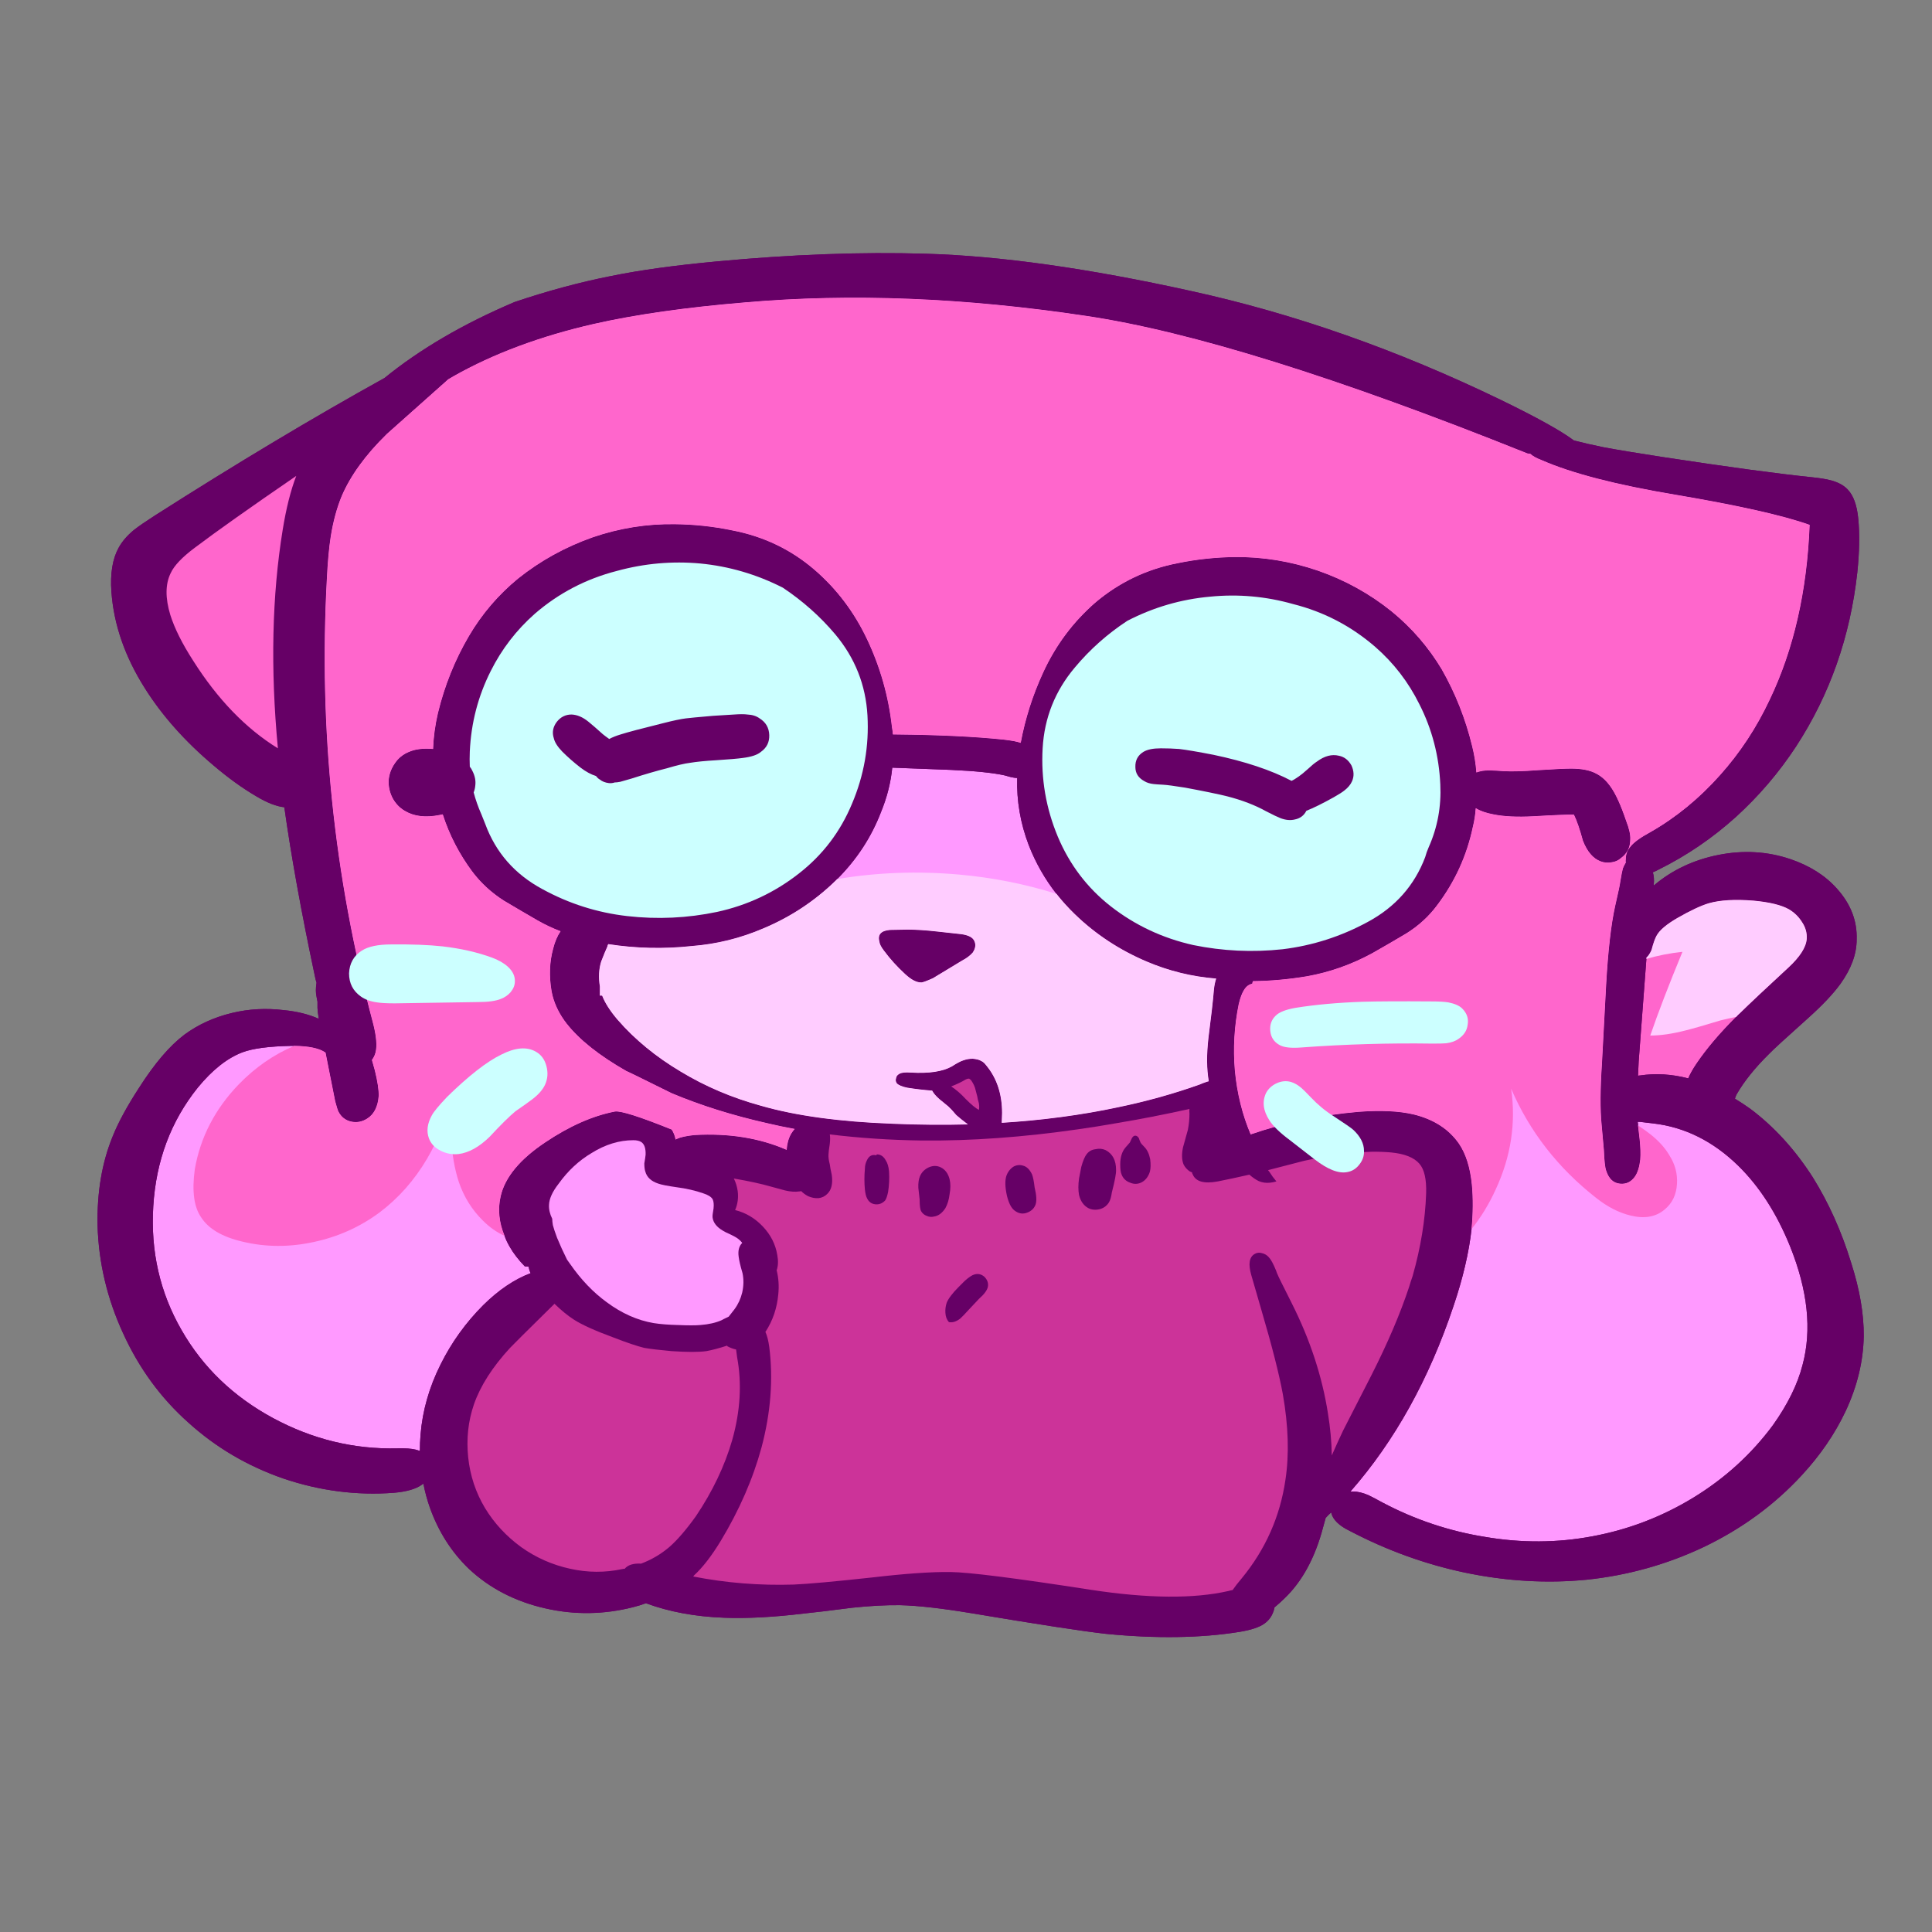 
<svg xmlns="http://www.w3.org/2000/svg" version="1.1" xmlns:xlink="http://www.w3.org/1999/xlink" preserveAspectRatio="none" x="0px" y="0px" width="300px" height="300px" viewBox="0 0 300 300">
<rect x="0" y="0" width="300" height="300" fill="#808080" stroke="none"/>
<defs>
<g id="epiphany_0_Layer3_0_FILL">
<path fill="#660066" stroke="none" d="
M 269.2 35.3
Q 268.1 35 266.15 34.8 258.3 34 242.9 31.65 237.05 30.75 233.85 30.15 231.4 29.65 229.25 29.1 226.25 26.85 217.8 22.75 193.8 11.15 169.85 5.9 145.9 0.6 128.6 0.1 113.65 -0.35 96.1 1.3 86.4 2.2 79.8 3.55 72.45 5 64.75 7.6 52.85 12.65 44.55 19.4 27.95 28.6 8.9 40.75 6.8 42.1 5.7 42.95 4.05 44.3 3.25 45.8 1.85 48.35 2.15 52.6 2.7 60.2 7.3 67.5 11.35 73.95 18 79.55 21.4 82.45 24.65 84.35 27.15 85.85 29 86.05 30.6 97.45 33.75 112.3 33.85 112.8 34 113.3 33.8 114.55 34 115.45
L 34.15 116.25 34.15 117.2
Q 34.15 117.65 34.35 118.9 32 117.85 28.9 117.55 24.75 117.05 20.85 118 16.7 119 13.5 121.35 10.05 123.95 6.45 129.6 3.65 133.9 2.35 137.15 -0.15 143.25 0 151 0.25 159.65 3.95 167.7 7.65 175.85 14.1 181.6 20.5 187.4 28.9 190.3 37.35 193.15 46 192.5 48.95 192.25 50.35 191.25 50.45 191.15 50.6 191.1 50.95 192.95 51.6 194.8 53.6 200.4 57.65 204.3 62.5 208.85 69.55 210.45 76.35 212 83.2 210.25 84.2 210 85.15 209.65 90.55 211.65 97.3 211.9 102.6 212.1 109.65 211.25 112.15 211 117.15 210.35 121.45 209.9 124.65 209.95 128.75 210.05 135.7 211.2 151.2 213.8 156.55 214.4 168.25 215.55 177.3 214.1 180.05 213.65 181.2 212.8 182.1 212.15 182.5 211.15 182.7 210.7 182.75 210.3 183.7 209.5 184.35 208.85 188.45 204.9 190.3 197.85 190.5 197.1 190.7 196.4 191.1 195.95 191.55 195.55 191.9 197.2 194.5 198.45 203.1 202.95 212.35 204.9 221.95 206.9 231.2 206 240.8 205 249.45 200.9 258.3 196.65 264.65 189.75 268.95 185.1 271.45 179.8 274.15 174 274.25 168.2 274.3 163.05 272.3 156.8 270.05 149.45 266.3 143.45 262.15 137 256.6 132.85 255.4 132 254.25 131.3 254.35 130.95 254.5 130.65 256.25 127.6 259.55 124.35 260.45 123.4 265.6 118.8 268.95 115.8 270.65 113.45 273.15 109.95 273.15 106.6 273.3 102.25 270.1 98.7 267.4 95.65 262.85 94.1 257.5 92.3 251.7 93.45 245.9 94.6 241.65 98.2 241.65 98.1 241.65 98 241.75 96.95 241.5 96.15 242 95.95 242.45 95.7 248.9 92.5 254.35 87.6 259.75 82.7 263.75 76.6 271.6 64.55 273.25 49.6 273.75 44.85 273.4 41.25 273.1 38.1 271.75 36.7 270.85 35.75 269.2 35.3 Z"/>
</g>

<g id="epiphany_0_Layer2_0_FILL">
<path fill="#FF99FF" stroke="none" d="
M 172.5 121.85
Q 173.15 116.85 173.35 114.35 173.45 113.4 173.7 112.65 168.05 112.2 162.9 110 156.55 107.3 151.75 102.65 150.2 101.15 148.9 99.5 146.2 96.05 144.6 91.95 142.65 86.85 142.8 81.5 142.5 81.5 142.25 81.45 141.85 81.4 140.85 81.1 138.15 80.5 132.55 80.25
L 123.4 79.9
Q 123.05 83.4 121.65 86.8 119.4 92.65 114.85 97.2 114.7 97.35 114.55 97.5 109.7 102.2 103.4 104.85 98.05 107.15 92.25 107.6 85.75 108.3 79.3 107.3 79.2 107.45 79.15 107.7 78.8 108.45 78.2 110 77.65 111.75 78 113.9 78 114.65 78 115.3
L 78.35 115.3
Q 79 117 80.75 119.05 84.75 123.65 90.55 127.1 96.25 130.55 103 132.4 111.15 134.75 123.55 135.2 129.55 135.45 135.15 135.3 133.9 134.35 133.35 133.85 132.55 132.9 132.1 132.5 131.1 131.7 130.7 131.35 129.9 130.65 129.6 130.05 127.65 129.9 125.75 129.6 124.5 129.35 124.1 128.9 123.85 128.55 124 128.1 124.05 127.7 124.5 127.45 125 127.15 126.3 127.25 130.5 127.5 132.65 126.3 133.8 125.55 134.45 125.35 135.15 125.1 135.9 125.1 136.85 125.2 137.2 125.45 137.6 125.6 138 126.15 140.45 129.1 140.45 133.55
L 140.4 135.05
Q 149.95 134.45 158.4 132.65 165.15 131.25 171.15 129.1 171.6 128.9 172.05 128.75 172.3 128.65 172.55 128.6 172.05 125.75 172.5 121.85
M 135.9 108.6
Q 135.3 109.3 134.25 109.85
L 129.7 112.6
Q 128.35 113.2 127.95 113.25 126.85 113.3 125.4 111.95 123.5 110.2 122.1 108.3 121.45 107.45 121.4 106.9 121.15 105.95 121.75 105.5 122.1 105.2 123.05 105.1
L 125.75 105.05
Q 127.75 105.05 130.4 105.35
L 134.05 105.75
Q 135.6 105.95 136.05 106.65 136.6 107.55 135.9 108.6
M 265.85 42.2
Q 259.7 40 244.9 37.5 231.2 35.2 224.25 32.15 223.05 31.7 222.45 31.15 222.2 31.15 222 31.1 177.75 13.35 153.5 9.75 125.2 5.5 100.6 7.65 86.75 8.8 77.05 11 64.6 13.85 55.3 19.1 54.85 19.35 54.45 19.6 54.2 19.8 54 20 51.05 22.65 44.9 28.1 39.95 32.95 37.9 37.75 36.75 40.55 36.2 44.05 35.8 46.6 35.6 50.65 33.7 85.4 42.7 119.3 43.45 122.1 43.25 123.65 43.15 124.55 42.6 125.3
L 43.05 126.9
Q 43.7 129.55 43.65 130.9 43.45 133.4 41.85 134.4 40.65 135.15 39.35 134.85 38.05 134.55 37.4 133.3 37.25 133 36.9 131.7
L 35.4 124.15
Q 35.3 124.1 35.25 124.05 33.85 123.15 30.55 123.1 30.3 123.1 30.1 123.1 24.9 123.2 22.5 124.1 18.95 125.45 15.55 129.6 9.3 137.4 8.65 148 8 158.5 13.05 167.25 18 175.9 27.25 180.9 36.45 185.85 46.55 185.6 48.4 185.55 49.4 185.8 49.75 185.9 50.05 186 50.05 184.75 50.15 183.5 50.6 177.9 53.25 172.6 55.8 167.45 59.9 163.35 63.5 159.8 67.25 158.4 67 157.9 66.95 157.4 66.65 157.35 66.4 157.35
L 66.35 157.35
Q 64.85 155.8 64 154.3 63.5 153.45 63.2 152.6 61.9 149.45 62.6 146.45 63.6 142.05 69.5 138.1 75.15 134.3 80.35 133.3 81.7 133.1 89.15 136.1 89.6 136.8 89.75 137.65 89.85 137.6 89.95 137.55 90.8 137.15 92.7 136.95 100.7 136.5 107 139.25 107.1 137.8 107.7 136.75 107.95 136.35 108.25 136 106.05 135.6 103.95 135.1 95.95 133.3 89.15 130.45 82.5 127.15 82.1 127 75.8 123.4 72.85 119.65 71.25 117.6 70.65 115.3 70.55 114.9 70.5 114.6 69.9 111.1 70.75 108 71.15 106.4 71.9 105.3 70.05 104.6 68.3 103.6 65.7 102.1 63.1 100.55 60.2 98.7 58.2 96.05 55.15 91.95 53.6 87.15 53.35 87.2 53.1 87.25 49.85 87.9 47.7 86.6 46.5 85.9 45.8 84.6 45.15 83.3 45.2 81.9 45.3 80.5 46.15 79.25 46.95 78.05 48.25 77.5 49.75 76.8 52.1 77 52.2 74.25 52.85 71.45 54.4 65.05 57.65 59.5 60.7 54.3 65.35 50.5 70.5 46.4 76.85 44.15 83.1 42 89.65 42.1 94.15 42.15 98.5 43.05 105.85 44.45 111.35 49.2 116.5 53.65 119.5 60 122.55 66.45 123.35 73.6 123.45 74.15 123.5 74.75 123.75 74.75 124 74.75 134 74.85 140.7 75.55 142.45 75.75 143.35 76.05 144.4 70.4 146.85 65.1 149.75 58.8 154.9 54.3 160.5 49.55 167.75 48.15 172.15 47.25 176.65 47.2 183.15 47.15 189.45 49.3 195.8 51.5 200.95 55.65 205.6 59.45 208.7 64.6 211.9 70.2 213.45 76.6 213.95 78.6 214.1 80.65 214.5 80.5 215.05 80.4 215.85 80.25 218.4 80.45 220.35 80.55 223.6 80.3 227.5 80.05 228.8 80.05 231.3 80.05 232.75 80.85 234 81.5 235 82.95 236.15 84.6 237.35 88.15 238.05 89.95 238 91 238 92.85 236.6 93.9 235.95 94.5 235.05 94.6 234.2 94.75 233.4 94.45 231.65 93.8 230.65 91.25 229.9 88.5 229.25 87.2 228 87.15 222.95 87.45 219.15 87.65 216.75 87.15 215.1 86.85 214 86.2 213.9 87.7 213.55 89.1 212.15 95.75 208.05 101.2 206.1 103.85 203.2 105.65 200.6 107.2 197.95 108.7 193.1 111.35 187.75 112.3 183.55 113 179.4 113.05 179.35 113.15 179.35 113.2 179.3 113.35 179.3 113.45 178.5 113.6 178 114.45 177.55 115.15 177.2 116.6 176.15 121.75 176.6 126.95 177.1 132.25 179.05 136.85 187.1 134.1 195.75 133.35 200.95 132.95 204.35 133.75 209.05 134.9 211.4 138.3 213 140.65 213.4 144.65 213.7 147.85 213.35 151.55 212.75 157 210.55 163.5 204.85 180.55 194.55 192.3 194.75 192.3 194.95 192.3 196 192.3 197.3 192.85 197.95 193.15 199.5 194 207.05 198 215.45 199.35 223.95 200.8 232.15 199.25 240.5 197.7 247.8 193.25 255.15 188.75 260.15 182 263.6 177.15 264.75 172.65 266.95 164.5 262.8 154.2 259.7 146.55 254.75 141.7 248.9 136 241.6 135.15 240.2 135 239.5 134.9 239.3 134.9 239.15 134.9 239.2 135.15 239.2 135.45 239.3 136.3 239.45 137.6 239.65 139.45 239.55 140.75 239.35 142.45 238.75 143.35 237.85 144.65 236.4 144.5 234.85 144.35 234.25 142.45 234 141.75 233.9 139.25 233.65 136.65 233.55 135.35 233.2 131.85 233.6 125.85
L 234.25 113.65
Q 234.7 105.7 235.65 101.4 236.4 98.15 236.45 97.6 236.7 96.1 236.85 95.55 237.05 95.05 237.3 94.65 237.25 94.4 237.3 94.1 237.3 93.05 238 92.2 238.75 91.2 241.15 89.9 247.1 86.5 251.95 81.05 256.6 75.85 259.65 69.35 265.25 57.65 265.85 42.2 Z"/>

<path fill="#FF66CC" stroke="none" d="
M 241.3 108.2
Q 240.95 109 240.5 109.4
L 240.5 109.6 239.3 125.55
Q 239.25 126.7 239.2 127.75 239.35 127.7 239.5 127.7 243.15 127.15 247 128.15 247.45 127.1 248.3 125.85 250.6 122.45 254.45 118.6 254.7 118.3 255 118.05 257.45 115.65 262.55 110.95 265.25 108.45 265.4 106.5 265.5 105.1 264.65 103.85 263.9 102.65 262.65 101.9 260.9 100.9 257.15 100.55 252.85 100.2 250.2 100.95 248.35 101.5 245.3 103.25 242.8 104.7 242.1 105.95 241.7 106.65 241.3 108.2 Z"/>
</g>

<g id="epiphany_0_Layer1_0_FILL">
<path fill="#660066" stroke="none" d="
M 273.4 41.25
Q 273.1 38.1 271.75 36.7 270.85 35.75 269.2 35.3 268.1 35 266.15 34.8 258.3 34 242.9 31.65 237.05 30.75 233.85 30.15 231.4 29.65 229.25 29.1 226.25 26.85 217.8 22.75 193.8 11.15 169.85 5.9 145.9 0.6 128.6 0.1 113.65 -0.35 96.1 1.3 86.4 2.2 79.8 3.55 72.45 5 64.75 7.6 52.85 12.65 44.55 19.4 27.95 28.6 8.9 40.75 6.8 42.1 5.7 42.95 4.05 44.3 3.25 45.8 1.85 48.35 2.15 52.6 2.7 60.2 7.3 67.5 11.35 73.95 18 79.55 21.4 82.45 24.65 84.35 27.15 85.85 29 86.05 30.6 97.45 33.75 112.3 33.85 112.8 34 113.3 33.8 114.55 34 115.45
L 34.15 116.25 34.15 117.2
Q 34.15 117.65 34.35 118.9 32 117.85 28.9 117.55 24.75 117.05 20.85 118 16.7 119 13.5 121.35 10.05 123.95 6.45 129.6 3.65 133.9 2.35 137.15 -0.15 143.25 0 151 0.25 159.65 3.95 167.7 7.65 175.85 14.1 181.6 20.5 187.4 28.9 190.3 37.35 193.15 46 192.5 48.95 192.25 50.35 191.25 50.45 191.15 50.6 191.1 50.95 192.95 51.6 194.8 53.6 200.4 57.65 204.3 62.5 208.85 69.55 210.45 76.35 212 83.2 210.25 84.2 210 85.15 209.65 90.55 211.65 97.3 211.9 102.6 212.1 109.65 211.25 112.15 211 117.15 210.35 121.45 209.9 124.65 209.95 128.75 210.05 135.7 211.2 151.2 213.8 156.55 214.4 168.25 215.55 177.3 214.1 180.05 213.65 181.2 212.8 182.1 212.15 182.5 211.15 182.7 210.7 182.75 210.3 183.7 209.5 184.35 208.85 188.45 204.9 190.3 197.85 190.5 197.1 190.7 196.4 191.1 195.95 191.55 195.55 191.9 197.2 194.5 198.45 203.1 202.95 212.35 204.9 221.95 206.9 231.2 206 240.8 205 249.45 200.9 258.3 196.65 264.65 189.75 268.95 185.1 271.45 179.8 274.15 174 274.25 168.2 274.3 163.05 272.3 156.8 270.05 149.45 266.3 143.45 262.15 137 256.6 132.85 255.4 132 254.25 131.3 254.35 130.95 254.5 130.65 256.25 127.6 259.55 124.35 260.45 123.4 265.6 118.8 268.95 115.8 270.65 113.45 273.15 109.95 273.15 106.6 273.3 102.25 270.1 98.7 267.4 95.65 262.85 94.1 257.5 92.3 251.7 93.45 245.9 94.6 241.65 98.2 241.65 98.1 241.65 98 241.75 96.95 241.5 96.15 242 95.95 242.45 95.7 248.9 92.5 254.35 87.6 259.75 82.7 263.75 76.6 271.6 64.55 273.25 49.6 273.75 44.85 273.4 41.25
M 244.9 37.5
Q 259.7 40 265.85 42.2 265.25 57.65 259.65 69.35 256.6 75.85 251.95 81.05 247.1 86.5 241.15 89.9 238.75 91.2 238 92.2 237.3 93.05 237.3 94.1 237.25 94.4 237.3 94.65 237.05 95.05 236.85 95.55 236.7 96.1 236.45 97.6 236.4 98.15 235.65 101.4 234.7 105.7 234.25 113.65
L 233.6 125.85
Q 233.2 131.85 233.55 135.35 233.65 136.65 233.9 139.25 234 141.75 234.25 142.45 234.85 144.35 236.4 144.5 237.85 144.65 238.75 143.35 239.35 142.45 239.55 140.75 239.65 139.45 239.45 137.6 239.3 136.3 239.2 135.45 239.2 135.15 239.15 134.9 239.3 134.9 239.5 134.9 240.2 135 241.6 135.15 248.9 136 254.75 141.7 259.7 146.55 262.8 154.2 266.95 164.5 264.75 172.65 263.6 177.15 260.15 182 255.15 188.75 247.8 193.25 240.5 197.7 232.15 199.25 223.95 200.8 215.45 199.35 207.05 198 199.5 194 197.95 193.15 197.3 192.85 196 192.3 194.95 192.3 194.75 192.3 194.55 192.3 204.85 180.55 210.55 163.5 212.75 157 213.35 151.55 213.7 147.85 213.4 144.65 213 140.65 211.4 138.3 209.05 134.9 204.35 133.75 200.95 132.95 195.75 133.35 187.1 134.1 179.05 136.85 177.1 132.25 176.6 126.95 176.15 121.75 177.2 116.6 177.55 115.15 178 114.45 178.5 113.6 179.3 113.45 179.3 113.35 179.35 113.2 179.35 113.15 179.4 113.05 183.55 113 187.75 112.3 193.1 111.35 197.95 108.7 200.6 107.2 203.2 105.65 206.1 103.85 208.05 101.2 212.15 95.75 213.55 89.1 213.9 87.7 214 86.2 215.1 86.85 216.75 87.15 219.15 87.65 222.95 87.45 228 87.15 229.25 87.2 229.9 88.5 230.65 91.25 231.65 93.8 233.4 94.45 234.2 94.75 235.05 94.6 235.95 94.5 236.6 93.9 238 92.85 238 91 238.05 89.95 237.35 88.15 236.15 84.6 235 82.95 234 81.5 232.75 80.85 231.3 80.05 228.8 80.05 227.5 80.05 223.6 80.3 220.35 80.55 218.4 80.45 215.85 80.25 215.05 80.4 214.5 80.5 214.1 80.65 213.95 78.6 213.45 76.6 211.9 70.2 208.7 64.6 205.6 59.45 200.95 55.65 195.8 51.5 189.45 49.3 183.15 47.15 176.65 47.2 172.15 47.25 167.75 48.15 160.5 49.55 154.9 54.3 149.75 58.8 146.85 65.1 144.4 70.4 143.35 76.05 142.45 75.75 140.7 75.55 134 74.85 124 74.75 123.75 74.75 123.5 74.75 123.45 74.15 123.35 73.6 122.55 66.45 119.5 60 116.5 53.65 111.35 49.2 105.85 44.45 98.5 43.05 94.15 42.15 89.65 42.1 83.1 42 76.85 44.15 70.5 46.4 65.35 50.5 60.7 54.3 57.65 59.5 54.4 65.05 52.85 71.45 52.2 74.25 52.1 77 49.75 76.8 48.25 77.5 46.95 78.05 46.15 79.25 45.3 80.5 45.2 81.9 45.15 83.3 45.8 84.6 46.5 85.9 47.7 86.6 49.85 87.9 53.1 87.25 53.35 87.2 53.6 87.15 55.15 91.95 58.2 96.05 60.2 98.7 63.1 100.55 65.7 102.1 68.3 103.6 70.05 104.6 71.9 105.3 71.15 106.4 70.75 108 69.9 111.1 70.5 114.6 70.55 114.9 70.65 115.3 71.25 117.6 72.85 119.65 75.8 123.4 82.1 127 82.5 127.15 89.15 130.45 95.95 133.3 103.95 135.1 106.05 135.6 108.25 136 107.95 136.35 107.7 136.75 107.1 137.8 107 139.25 100.7 136.5 92.7 136.95 90.8 137.15 89.95 137.55 89.85 137.6 89.75 137.65 89.6 136.8 89.15 136.1 81.7 133.1 80.35 133.3 75.15 134.3 69.5 138.1 63.6 142.05 62.6 146.45 61.9 149.45 63.2 152.6 63.5 153.45 64 154.3 64.85 155.8 66.35 157.35
L 66.4 157.35
Q 66.65 157.35 66.95 157.4 67 157.9 67.25 158.4 63.5 159.8 59.9 163.35 55.8 167.45 53.25 172.6 50.6 177.9 50.15 183.5 50.05 184.75 50.05 186 49.75 185.9 49.4 185.8 48.4 185.55 46.55 185.6 36.45 185.85 27.25 180.9 18 175.9 13.05 167.25 8 158.5 8.65 148 9.3 137.4 15.55 129.6 18.95 125.45 22.5 124.1 24.9 123.2 30.1 123.1 30.3 123.1 30.55 123.1 33.85 123.15 35.25 124.05 35.3 124.1 35.4 124.15
L 36.9 131.7
Q 37.25 133 37.4 133.3 38.05 134.55 39.35 134.85 40.65 135.15 41.85 134.4 43.45 133.4 43.65 130.9 43.7 129.55 43.05 126.9
L 42.6 125.3
Q 43.15 124.55 43.25 123.65 43.45 122.1 42.7 119.3 33.7 85.4 35.6 50.65 35.8 46.6 36.2 44.05 36.75 40.55 37.9 37.75 39.95 32.95 44.9 28.1 51.05 22.65 54 20 54.2 19.8 54.45 19.6 54.85 19.35 55.3 19.1 64.6 13.85 77.05 11 86.75 8.8 100.6 7.65 125.2 5.5 153.5 9.75 177.75 13.35 222 31.1 222.2 31.15 222.45 31.15 223.05 31.7 224.25 32.15 231.2 35.2 244.9 37.5
M 185.65 54.5
Q 192.8 56.3 198.4 61.15 202.7 64.9 205.25 70.05 208.2 75.85 208.5 82.5 208.75 87.65 206.7 92.25 206.35 93.05 206.15 93.8 203.65 100.4 197.25 103.85 191 107.25 184 108.1 177 108.85 170.15 107.45 163 105.85 157.35 101.45 151.85 97.15 149.1 90.6 146.35 84 146.75 76.9 147.15 69.8 151.75 64.35 155.25 60.15 159.9 57.1 166 53.95 172.75 53.35 179.3 52.7 185.65 54.5
M 240.5 109.4
Q 240.95 109 241.3 108.2 241.7 106.65 242.1 105.95 242.8 104.7 245.3 103.25 248.35 101.5 250.2 100.95 252.85 100.2 257.15 100.55 260.9 100.9 262.65 101.9 263.9 102.65 264.65 103.85 265.5 105.1 265.4 106.5 265.25 108.45 262.55 110.95 257.45 115.65 255 118.05 254.7 118.3 254.45 118.6 250.6 122.45 248.3 125.85 247.45 127.1 247 128.15 243.15 127.15 239.5 127.7 239.35 127.7 239.2 127.75 239.25 126.7 239.3 125.55
L 240.5 109.6 240.5 109.4
M 205.25 141.4
Q 206.4 142.7 206.3 146 206.1 152.15 204.2 158.85 203.9 159.7 203.65 160.55 201.6 166.75 197.8 174.25 196.35 177.1 193.4 182.85 192.5 184.75 191.65 186.7 191.6 183.5 191.05 180.15 189.7 171.55 185.45 163.1 184.75 161.7 184.25 160.7 183.15 158.55 183 158 182.35 156.4 181.85 155.9 181.45 155.45 180.85 155.3 180.2 155.1 179.7 155.4 178.4 156.1 179.15 158.7
L 180.7 164.05
Q 183.2 172.55 184.05 177.2 185.35 184.6 184.45 190.5 183.2 199.05 177.65 205.8 176.8 206.8 176.25 207.6 175.95 207.65 175.6 207.75 167.5 209.6 154.15 207.55 136.75 204.85 132.4 204.8 127.95 204.75 120.25 205.65 111.55 206.6 108.1 206.75 100.15 207 92.5 205.5 92.55 205.4 92.65 205.3 94.65 203.45 96.75 200 101.1 192.8 103.1 185.45 105.25 177.35 104.3 169.85 104.1 168.4 103.7 167.5 103.7 167.45 103.75 167.45 105.4 164.9 105.7 161.7 105.9 159.75 105.45 157.95 105.8 156.95 105.55 155.6 105.15 153.1 103.3 151.15 101.45 149.2 99 148.6 99.6 147.2 99.4 145.65 99.25 144.6 98.8 143.7 102.3 144.3 104.55 144.95 106.35 145.45 106.75 145.55 108 145.85 109 145.7 109.15 145.7 109.25 145.65 109.75 146.15 110.35 146.45 111.15 146.8 111.95 146.75 112.75 146.65 113.3 146.1 114.3 145.15 114 143.1 113.75 142 113.7 141.5 113.45 140.55 113.5 139.95 113.5 139.6 113.7 138.3 113.8 137.4 113.7 136.85 120.65 137.7 128.05 137.8 139.5 137.9 152.3 136.05 155.15 135.65 158.25 135.1 163.65 134.2 169.55 132.9 169.5 133.2 169.55 133.6 169.55 134.9 169.3 136.15 169.05 137.05 168.55 138.85 168.2 140.5 168.65 141.55 169 142.2 169.6 142.6 169.75 142.65 169.95 142.75 169.95 142.9 170.05 143.05 170.75 144.75 173.95 144.15 176 143.75 178.85 143.1 179.6 143.75 180.3 144.1 181.15 144.45 182.05 144.35 182.55 144.3 183.05 144.15 182.45 143.45 181.95 142.65 181.85 142.55 181.75 142.4 184.3 141.75 187.35 140.95 195.25 139.15 200.85 139.65 204 139.95 205.25 141.4
M 173.7 112.65
Q 173.45 113.4 173.35 114.35 173.15 116.85 172.5 121.85 172.05 125.75 172.55 128.6 172.3 128.65 172.05 128.75 171.6 128.9 171.15 129.1 165.15 131.25 158.4 132.65 149.95 134.45 140.4 135.05
L 140.45 133.55
Q 140.45 129.1 138 126.15 137.6 125.6 137.2 125.45 136.85 125.2 135.9 125.1 135.15 125.1 134.45 125.35 133.8 125.55 132.65 126.3 130.5 127.5 126.3 127.25 125 127.15 124.5 127.45 124.05 127.7 124 128.1 123.85 128.55 124.1 128.9 124.5 129.35 125.75 129.6 127.65 129.9 129.6 130.05 129.9 130.65 130.7 131.35 131.1 131.7 132.1 132.5 132.55 132.9 133.35 133.85 133.9 134.35 135.15 135.3 129.55 135.45 123.55 135.2 111.15 134.75 103 132.4 96.25 130.55 90.55 127.1 84.75 123.65 80.75 119.05 79 117 78.35 115.3
L 78 115.3
Q 78 114.65 78 113.9 77.65 111.75 78.2 110 78.8 108.45 79.15 107.7 79.2 107.45 79.3 107.3 85.75 108.3 92.25 107.6 98.05 107.15 103.4 104.85 109.7 102.2 114.55 97.5 114.7 97.35 114.85 97.2 119.4 92.65 121.65 86.8 123.05 83.4 123.4 79.9
L 132.55 80.25
Q 138.15 80.5 140.85 81.1 141.85 81.4 142.25 81.45 142.5 81.5 142.8 81.5 142.65 86.85 144.6 91.95 146.2 96.05 148.9 99.5 150.2 101.15 151.75 102.65 156.55 107.3 162.9 110 168.05 112.2 173.7 112.65
M 106.4 51.95
Q 111.05 55.05 114.55 59.2 119.15 64.7 119.55 71.8 119.95 78.9 117.15 85.5 114.45 92 108.95 96.3 103.3 100.75 96.2 102.3 89.3 103.75 82.25 102.95 75.25 102.15 69.05 98.75 62.65 95.3 60.2 88.65 59.9 87.9 59.6 87.15 58.85 85.45 58.4 83.75 58.6 83.25 58.65 82.7 58.8 81.55 58.2 80.4 58.05 80.05 57.8 79.75 57.75 78.6 57.8 77.4 58.1 70.75 61.05 64.9 63.6 59.8 67.9 56 73.45 51.2 80.65 49.35 87.05 47.6 93.6 48.2 100.3 48.85 106.4 51.95
M 15.1 45.75
Q 20.2 41.9 30.85 34.6 29.55 38 28.75 42.95 26.25 58.3 28 76.9 20.55 72.3 14.85 63.3 12.3 59.35 11.3 56.2 10.1 52.25 11.35 49.7 12.15 47.95 15.1 45.75
M 71.6 144.5
Q 73.75 141.5 76.7 139.75 79.9 137.75 83.2 137.75 84 137.75 84.45 138.05 85.15 138.55 85.1 140 85.05 140.5 84.9 141.35 84.9 142.15 85.05 142.6 85.4 143.95 87.1 144.5 87.8 144.75 89.9 145.05 92.2 145.35 94.05 146 95.15 146.35 95.5 146.9 95.75 147.4 95.65 148.35 95.45 149.45 95.5 149.75 95.65 150.95 97.1 151.8 97.3 151.95 98.3 152.4 99.05 152.75 99.45 153.05 99.85 153.35 100.1 153.7 99.35 154.45 99.55 155.85 99.65 156.7 100.15 158.4 100.45 159.85 100.1 161.4 99.75 162.85 98.9 164 98.55 164.45 98 165.15 97.05 165.6 96.9 165.7 95.55 166.3 93.6 166.45 92.45 166.55 90.15 166.45 87.95 166.4 86.35 166.15 82.55 165.5 79.05 162.9 75.9 160.6 73.4 157 73.1 156.6 72.9 156.3 72.05 154.6 71.35 152.9 70.85 151.55 70.7 150.95 70.6 150.35 70.6 149.95 70.05 148.85 70.1 147.8 70.15 146.35 71.6 144.5
M 70.95 163.15
Q 72.55 164.7 73.95 165.6 75.8 166.8 80.15 168.4 83.25 169.6 84.9 170 86.35 170.25 89.1 170.5 92.75 170.75 94.55 170.5 95.9 170.25 97.75 169.65 97.8 169.7 97.8 169.75 98.45 170.1 99.15 170.25 99.2 170.75 99.3 171.4 100.45 177.55 98.55 184.3 96.8 190.35 92.9 196.15 90.6 199.35 88.75 200.95 86.8 202.6 84.4 203.5 82.6 203.4 81.85 204.3 81.65 204.3 81.45 204.35 77.45 205.2 73.4 204.3 69.25 203.4 65.8 200.95 62.3 198.4 60.15 194.85 58 191.25 57.55 187 57.1 182.65 58.45 178.75 59.95 174.45 64.05 170 64.4 169.6 70.95 163.15
M 132.55 129.4
Q 133.85 128.9 134.75 128.35 135.15 128.15 135.35 128.2 135.5 128.3 135.65 128.45 136.2 129.25 136.35 130
L 136.6 130.95
Q 136.65 131.35 136.85 132 136.95 132.65 136.85 133.05 136.1 132.65 134.85 131.4 133.7 130.15 132.55 129.4
M 95.6 71.85
Q 92.1 72.15 91.35 72.25 90.15 72.4 87.8 73 82.75 74.25 81.2 74.75 80.2 75.05 79.45 75.45 78.75 74.95 78.45 74.7 76.95 73.35 76.2 72.75 74.9 71.7 73.6 71.65 72.2 71.65 71.3 72.8 70.4 74 70.85 75.35 71.05 76.25 72.15 77.4 73.45 78.7 75 79.9 76.25 80.85 77.4 81.2 77.7 81.6 78 81.75 78.55 82.2 79.4 82.3 79.85 82.35 80.3 82.2 80.65 82.2 81.15 82.1 81.7 81.95 82.9 81.6 86 80.6 88.4 80 90.75 79.3 92 79.15 93.5 78.9 96.05 78.75 99.1 78.55 100.15 78.4 102.2 78.15 103 77.45 104.35 76.5 104.3 74.85 104.25 73.15 102.8 72.25 102.05 71.7 100.9 71.65 100.2 71.55 98.85 71.65 96.55 71.8 95.6 71.85
M 134.25 109.85
Q 135.3 109.3 135.9 108.6 136.6 107.55 136.05 106.65 135.6 105.95 134.05 105.75
L 130.4 105.35
Q 127.75 105.05 125.75 105.05
L 123.05 105.1
Q 122.1 105.2 121.75 105.5 121.15 105.95 121.4 106.9 121.45 107.45 122.1 108.3 123.5 110.2 125.4 111.95 126.85 113.3 127.95 113.25 128.35 113.2 129.7 112.6
L 134.25 109.85
M 137.7 158.95
Q 137 158.35 136.15 158.6 135.6 158.75 134.65 159.6
L 133.7 160.55
Q 132.25 162 131.85 163 131.6 163.75 131.65 164.55 131.7 165.45 132.2 166 133.05 166.15 133.95 165.45 134.3 165.15 135.3 164.05 135.8 163.5 136.85 162.4 138.1 161.3 138.25 160.5 138.4 159.65 137.7 158.95
M 154.95 139.15
Q 154.1 139.25 153.6 139.9 153.15 140.45 152.75 141.9
L 152.4 143.7
Q 152.2 145.15 152.4 146.25 152.75 147.7 153.85 148.3 154.65 148.7 155.65 148.45 156.55 148.2 157.05 147.4 157.35 146.9 157.5 145.85 158.2 143.15 158.15 142.35 158.15 140.15 156.55 139.3 155.8 138.95 154.95 139.15
M 141.15 143.2
Q 140.75 144.3 141.2 146.35 141.6 148 142.3 148.6 143.2 149.35 144.2 149.05 145.3 148.7 145.65 147.75 145.95 146.9 145.5 145.05 145.35 143.7 145.1 143.05 144.55 141.9 143.7 141.7 142.9 141.45 142.15 141.9 141.45 142.4 141.15 143.2
M 122.75 145.8
Q 123 144.25 122.9 142.6 122.8 141.5 122.4 140.9 121.9 139.95 121 139.95 121 140.15 120.65 140.05 119.9 140 119.5 140.8 119.15 141.45 119.15 142.2 119 143.85 119.15 145.4 119.25 146.35 119.5 146.8 119.9 147.6 120.75 147.7 121.65 147.8 122.3 147.1 122.55 146.75 122.75 145.8
M 127.7 143.35
Q 127.4 144.05 127.45 145.15 127.5 145.75 127.65 146.95 127.65 148.4 127.9 148.8 128.2 149.3 128.75 149.5 129.3 149.75 129.9 149.6 130.9 149.45 131.65 148.3 132.15 147.4 132.3 146.15 132.55 144.8 132.3 143.8 131.95 142.45 130.9 141.95 130.05 141.55 129.1 141.95 128.1 142.4 127.7 143.35
M 163.45 140.7
Q 163.2 139.45 162.55 138.8 162.05 138.3 161.95 138.1 161.75 137.65 161.7 137.45 161.5 137.1 161.2 137.05 160.85 137 160.6 137.45
L 160.3 138.1 159.6 138.9
Q 158.8 139.85 158.8 141.5 158.8 142.6 159 143.05 159.35 144 160.35 144.35 161.3 144.75 162.2 144.25 163.05 143.75 163.4 142.65 163.6 141.9 163.45 140.7
M 167.95 77
Q 166.55 76.9 165.1 76.9 163.3 76.9 162.4 77.45 161.1 78.25 161.15 79.8 161.15 81.25 162.55 82 163.1 82.35 164 82.45 164.45 82.5 165.45 82.55 166.35 82.6 168.85 83 173.15 83.8 175.4 84.35 178.9 85.25 181.5 86.7 183.05 87.5 183.7 87.75 184.9 88.2 185.9 87.95 187.15 87.7 187.7 86.6 189.35 85.95 191.95 84.5 193.1 83.85 193.6 83.45 194.45 82.8 194.8 82 195.3 80.85 194.7 79.55 194 78.3 192.75 78.05 191.1 77.65 189.35 78.95 188.8 79.3 187.95 80.1 187 80.95 186.55 81.25 185.85 81.75 185.4 81.95 180.65 79.45 173.25 77.9 169.65 77.2 167.95 77 Z"/>

<path fill="#CC3399" stroke="none" d="
M 134.75 128.35
Q 133.85 128.9 132.55 129.4 133.7 130.15 134.85 131.4 136.1 132.65 136.85 133.05 136.95 132.65 136.85 132 136.65 131.35 136.6 130.95
L 136.35 130
Q 136.2 129.25 135.65 128.45 135.5 128.3 135.35 128.2 135.15 128.15 134.75 128.35
M 73.95 165.6
Q 72.55 164.7 70.95 163.15 64.4 169.6 64.05 170 59.95 174.45 58.45 178.75 57.1 182.65 57.55 187 58 191.25 60.15 194.85 62.3 198.4 65.8 200.95 69.25 203.4 73.4 204.3 77.45 205.2 81.45 204.35 81.65 204.3 81.85 204.3 82.6 203.4 84.4 203.5 86.8 202.6 88.75 200.95 90.6 199.35 92.9 196.15 96.8 190.35 98.55 184.3 100.45 177.55 99.3 171.4 99.2 170.75 99.15 170.25 98.45 170.1 97.8 169.75 97.8 169.7 97.75 169.65 95.9 170.25 94.55 170.5 92.75 170.75 89.1 170.5 86.35 170.25 84.9 170 83.25 169.6 80.15 168.4 75.8 166.8 73.95 165.6
M 206.3 146
Q 206.4 142.7 205.25 141.4 204 139.95 200.85 139.65 195.25 139.15 187.35 140.95 184.3 141.75 181.75 142.4 181.85 142.55 181.95 142.65 182.45 143.45 183.05 144.15 182.55 144.3 182.05 144.35 181.15 144.45 180.3 144.1 179.6 143.75 178.85 143.1 176 143.75 173.95 144.15 170.75 144.75 170.05 143.05 169.95 142.9 169.95 142.75 169.75 142.65 169.6 142.6 169 142.2 168.65 141.55 168.2 140.5 168.55 138.85 169.05 137.05 169.3 136.15 169.55 134.9 169.55 133.6 169.5 133.2 169.55 132.9 163.65 134.2 158.25 135.1 155.15 135.65 152.3 136.05 139.5 137.9 128.05 137.8 120.65 137.7 113.7 136.85 113.8 137.4 113.7 138.3 113.5 139.6 113.5 139.95 113.45 140.55 113.7 141.5 113.75 142 114 143.1 114.3 145.15 113.3 146.1 112.75 146.65 111.95 146.75 111.15 146.8 110.35 146.45 109.75 146.15 109.25 145.65 109.15 145.7 109 145.7 108 145.85 106.75 145.55 106.35 145.45 104.55 144.95 102.3 144.3 98.8 143.7 99.25 144.6 99.4 145.65 99.6 147.2 99 148.6 101.45 149.2 103.3 151.15 105.15 153.1 105.55 155.6 105.8 156.95 105.45 157.95 105.9 159.75 105.7 161.7 105.4 164.9 103.75 167.45 103.7 167.45 103.7 167.5 104.1 168.4 104.3 169.85 105.25 177.35 103.1 185.45 101.1 192.8 96.75 200 94.65 203.45 92.65 205.3 92.55 205.4 92.5 205.5 100.15 207 108.1 206.75 111.55 206.6 120.25 205.65 127.95 204.75 132.4 204.8 136.75 204.85 154.15 207.55 167.5 209.6 175.6 207.75 175.95 207.65 176.25 207.6 176.8 206.8 177.65 205.8 183.2 199.05 184.45 190.5 185.35 184.6 184.05 177.2 183.2 172.55 180.7 164.05
L 179.15 158.7
Q 178.4 156.1 179.7 155.4 180.2 155.1 180.85 155.3 181.45 155.45 181.85 155.9 182.35 156.4 183 158 183.15 158.55 184.25 160.7 184.75 161.7 185.45 163.1 189.7 171.55 191.05 180.15 191.6 183.5 191.65 186.7 192.5 184.75 193.4 182.85 196.35 177.1 197.8 174.25 201.6 166.75 203.65 160.55 203.9 159.7 204.2 158.85 206.1 152.15 206.3 146
M 162.55 138.8
Q 163.2 139.45 163.45 140.7 163.6 141.9 163.4 142.65 163.05 143.75 162.2 144.25 161.3 144.75 160.35 144.35 159.35 144 159 143.05 158.8 142.6 158.8 141.5 158.8 139.85 159.6 138.9
L 160.3 138.1 160.6 137.45
Q 160.85 137 161.2 137.05 161.5 137.1 161.7 137.45 161.75 137.65 161.95 138.1 162.05 138.3 162.55 138.8
M 127.45 145.15
Q 127.4 144.05 127.7 143.35 128.1 142.4 129.1 141.95 130.05 141.55 130.9 141.95 131.95 142.45 132.3 143.8 132.55 144.8 132.3 146.15 132.15 147.4 131.65 148.3 130.9 149.45 129.9 149.6 129.3 149.75 128.75 149.5 128.2 149.3 127.9 148.8 127.65 148.4 127.65 146.95 127.5 145.75 127.45 145.15
M 122.9 142.6
Q 123 144.25 122.75 145.8 122.55 146.75 122.3 147.1 121.65 147.8 120.75 147.7 119.9 147.6 119.5 146.8 119.25 146.35 119.15 145.4 119 143.85 119.15 142.2 119.15 141.45 119.5 140.8 119.9 140 120.65 140.05 121 140.15 121 139.95 121.9 139.95 122.4 140.9 122.8 141.5 122.9 142.6
M 141.2 146.35
Q 140.75 144.3 141.15 143.2 141.45 142.4 142.15 141.9 142.9 141.45 143.7 141.7 144.55 141.9 145.1 143.05 145.35 143.7 145.5 145.05 145.95 146.9 145.65 147.75 145.3 148.7 144.2 149.05 143.2 149.35 142.3 148.6 141.6 148 141.2 146.35
M 153.6 139.9
Q 154.1 139.25 154.95 139.15 155.8 138.95 156.55 139.3 158.15 140.15 158.15 142.35 158.2 143.15 157.5 145.85 157.35 146.9 157.05 147.4 156.55 148.2 155.65 148.45 154.65 148.7 153.85 148.3 152.75 147.7 152.4 146.25 152.2 145.15 152.4 143.7
L 152.75 141.9
Q 153.15 140.45 153.6 139.9
M 136.15 158.6
Q 137 158.35 137.7 158.95 138.4 159.65 138.25 160.5 138.1 161.3 136.85 162.4 135.8 163.5 135.3 164.05 134.3 165.15 133.95 165.45 133.05 166.15 132.2 166 131.7 165.45 131.65 164.55 131.6 163.75 131.85 163 132.25 162 133.7 160.55
L 134.65 159.6
Q 135.6 158.75 136.15 158.6 Z"/>

<path fill="#FF99FF" stroke="none" d="
M 76.7 139.75
Q 73.75 141.5 71.6 144.5 70.15 146.35 70.1 147.8 70.05 148.85 70.6 149.95 70.6 150.35 70.7 150.95 70.85 151.55 71.35 152.9 72.05 154.6 72.9 156.3 73.1 156.6 73.4 157 75.9 160.6 79.05 162.9 82.55 165.5 86.35 166.15 87.95 166.4 90.15 166.45 92.45 166.55 93.6 166.45 95.55 166.3 96.9 165.7 97.05 165.6 98 165.15 98.55 164.45 98.9 164 99.75 162.85 100.1 161.4 100.45 159.85 100.15 158.4 99.65 156.7 99.55 155.85 99.35 154.45 100.1 153.7 99.85 153.35 99.45 153.05 99.05 152.75 98.3 152.4 97.3 151.95 97.1 151.8 95.65 150.95 95.5 149.75 95.45 149.45 95.65 148.35 95.75 147.4 95.5 146.9 95.15 146.35 94.05 146 92.2 145.35 89.9 145.05 87.8 144.75 87.1 144.5 85.4 143.95 85.05 142.6 84.9 142.15 84.9 141.35 85.05 140.5 85.1 140 85.15 138.55 84.45 138.05 84 137.75 83.2 137.75 79.9 137.75 76.7 139.75 Z"/>

<path fill="#FF66CC" stroke="none" d="
M 30.85 34.6
Q 20.2 41.9 15.1 45.75 12.15 47.95 11.35 49.7 10.1 52.25 11.3 56.2 12.3 59.35 14.85 63.3 20.55 72.3 28 76.9 26.25 58.3 28.75 42.95 29.55 38 30.85 34.6
M 265.85 42.2
Q 259.7 40 244.9 37.5 231.2 35.2 224.25 32.15 223.05 31.7 222.45 31.15 222.2 31.15 222 31.1 177.75 13.35 153.5 9.75 125.2 5.5 100.6 7.65 86.75 8.8 77.05 11 64.6 13.85 55.3 19.1 54.85 19.35 54.45 19.6 54.2 19.8 54 20 51.05 22.65 44.9 28.1 39.95 32.95 37.9 37.75 36.75 40.55 36.2 44.05 35.8 46.6 35.6 50.65 33.7 85.4 42.7 119.3 43.45 122.1 43.25 123.65 43.15 124.55 42.6 125.3
L 43.05 126.9
Q 43.7 129.55 43.65 130.9 43.45 133.4 41.85 134.4 40.65 135.15 39.35 134.85 38.05 134.55 37.4 133.3 37.25 133 36.9 131.7
L 35.4 124.15
Q 35.3 124.1 35.25 124.05 33.85 123.15 30.55 123.1 25.8 125.1 21.95 129.05 16.4 134.8 15.1 142.25 14.4 147.35 16.1 149.75 17.8 152.4 22.5 153.5 27.9 154.8 33.6 153.55 39.2 152.35 43.75 149 48.2 145.65 51.15 140.65 54.05 135.75 55 130.15 54.75 134.65 54.9 137.3 55.1 141.2 56.1 144.25 57.3 147.75 59.85 150.25 61.4 151.8 63.2 152.6 61.9 149.45 62.6 146.45 63.6 142.05 69.5 138.1 75.15 134.3 80.35 133.3 81.7 133.1 89.15 136.1 89.6 136.8 89.75 137.65 89.85 137.6 89.95 137.55 90.8 137.15 92.7 136.95 100.7 136.5 107 139.25 107.1 137.8 107.7 136.75 107.95 136.35 108.25 136 106.05 135.6 103.95 135.1 95.95 133.3 89.15 130.45 82.5 127.15 82.1 127 75.8 123.4 72.85 119.65 71.25 117.6 70.65 115.3 70.55 114.9 70.5 114.6 69.9 111.1 70.75 108 71.15 106.4 71.9 105.3 70.05 104.6 68.3 103.6 65.7 102.1 63.1 100.55 60.2 98.7 58.2 96.05 55.15 91.95 53.6 87.15 53.35 87.2 53.1 87.25 49.85 87.9 47.7 86.6 46.5 85.9 45.8 84.6 45.15 83.3 45.2 81.9 45.3 80.5 46.15 79.25 46.95 78.05 48.25 77.5 49.75 76.8 52.1 77 52.2 74.25 52.85 71.45 54.4 65.05 57.65 59.5 60.7 54.3 65.35 50.5 70.5 46.4 76.85 44.15 83.1 42 89.65 42.1 94.15 42.15 98.5 43.05 105.85 44.45 111.35 49.2 116.5 53.65 119.5 60 122.55 66.45 123.35 73.6 123.45 74.15 123.5 74.75 123.75 74.75 124 74.75 134 74.85 140.7 75.55 142.45 75.75 143.35 76.05 144.4 70.4 146.85 65.1 149.75 58.8 154.9 54.3 160.5 49.55 167.75 48.15 172.15 47.25 176.65 47.2 183.15 47.15 189.45 49.3 195.8 51.5 200.95 55.65 205.6 59.45 208.7 64.6 211.9 70.2 213.45 76.6 213.95 78.6 214.1 80.65 214.5 80.5 215.05 80.4 215.85 80.25 218.4 80.45 220.35 80.55 223.6 80.3 227.5 80.05 228.8 80.05 231.3 80.05 232.75 80.85 234 81.5 235 82.95 236.15 84.6 237.35 88.15 238.05 89.95 238 91 238 92.85 236.6 93.9 235.95 94.5 235.05 94.6 234.2 94.75 233.4 94.45 231.65 93.8 230.65 91.25 229.9 88.5 229.25 87.2 228 87.15 222.95 87.45 219.15 87.65 216.75 87.15 215.1 86.85 214 86.2 213.9 87.7 213.55 89.1 212.15 95.75 208.05 101.2 206.1 103.85 203.2 105.65 200.6 107.2 197.95 108.7 193.1 111.35 187.75 112.3 183.55 113 179.4 113.05 179.35 113.15 179.35 113.2 179.3 113.35 179.3 113.45 178.5 113.6 178 114.45 177.55 115.15 177.2 116.6 176.15 121.75 176.6 126.95 177.1 132.25 179.05 136.85 187.1 134.1 195.75 133.35 200.95 132.95 204.35 133.75 209.05 134.9 211.4 138.3 213 140.65 213.4 144.65 213.7 147.85 213.35 151.55 215.55 148.8 217.1 145.4 220.65 137.75 219.5 129.75 223.8 139.75 232.75 146.75 235.35 148.8 238.05 149.45 241.3 150.25 243.35 148.5 245.1 147.05 245.25 144.55 245.4 142.2 244.1 140.15 243.1 138.4 241.15 136.85 240.45 136.3 239.2 135.45 239.3 136.3 239.45 137.6 239.65 139.45 239.55 140.75 239.35 142.45 238.75 143.35 237.85 144.65 236.4 144.5 234.85 144.35 234.25 142.45 234 141.75 233.9 139.25 233.65 136.65 233.55 135.35 233.2 131.85 233.6 125.85
L 234.25 113.65
Q 234.7 105.7 235.65 101.4 236.4 98.15 236.45 97.6 236.7 96.1 236.85 95.55 237.05 95.05 237.3 94.65 237.25 94.4 237.3 94.1 237.3 93.05 238 92.2 238.75 91.2 241.15 89.9 247.1 86.5 251.95 81.05 256.6 75.85 259.65 69.35 265.25 57.65 265.85 42.2 Z"/>

<path fill="#CCFFFF" stroke="none" d="
M 114.55 59.2
Q 111.05 55.05 106.4 51.95 100.3 48.85 93.6 48.2 87.05 47.6 80.65 49.35 73.45 51.2 67.9 56 63.6 59.8 61.05 64.9 58.1 70.75 57.8 77.4 57.75 78.6 57.8 79.75 58.05 80.05 58.2 80.4 58.8 81.55 58.65 82.7 58.6 83.25 58.4 83.75 58.85 85.45 59.6 87.15 59.9 87.9 60.2 88.65 62.65 95.3 69.05 98.75 75.25 102.15 82.25 102.95 89.3 103.75 96.2 102.3 103.3 100.75 108.95 96.3 114.45 92 117.15 85.5 119.95 78.9 119.55 71.8 119.15 64.7 114.55 59.2
M 91.35 72.25
Q 92.1 72.15 95.6 71.85 96.55 71.8 98.85 71.65 100.2 71.55 100.9 71.65 102.05 71.7 102.8 72.25 104.25 73.15 104.3 74.85 104.35 76.5 103 77.45 102.2 78.15 100.15 78.4 99.1 78.55 96.05 78.75 93.5 78.9 92 79.15 90.75 79.3 88.4 80 86 80.6 82.9 81.6 81.7 81.95 81.15 82.1 80.65 82.2 80.3 82.2 79.85 82.35 79.4 82.3 78.55 82.2 78 81.75 77.7 81.6 77.4 81.2 76.25 80.85 75 79.9 73.45 78.7 72.15 77.4 71.05 76.25 70.85 75.35 70.4 74 71.3 72.8 72.2 71.65 73.6 71.65 74.9 71.7 76.2 72.75 76.95 73.35 78.45 74.7 78.75 74.95 79.45 75.45 80.2 75.05 81.2 74.75 82.75 74.25 87.8 73 90.15 72.4 91.35 72.25
M 198.4 61.15
Q 192.8 56.3 185.65 54.5 179.3 52.7 172.75 53.35 166 53.95 159.9 57.1 155.25 60.15 151.75 64.35 147.15 69.8 146.75 76.9 146.35 84 149.1 90.6 151.85 97.15 157.35 101.45 163 105.85 170.15 107.45 177 108.85 184 108.1 191 107.25 197.25 103.85 203.65 100.4 206.15 93.8 206.35 93.05 206.7 92.25 208.75 87.65 208.5 82.5 208.2 75.85 205.25 70.05 202.7 64.9 198.4 61.15
M 165.1 76.9
Q 166.55 76.9 167.95 77 169.65 77.2 173.25 77.9 180.65 79.45 185.4 81.95 185.85 81.75 186.55 81.25 187 80.95 187.95 80.1 188.8 79.3 189.35 78.95 191.1 77.65 192.75 78.05 194 78.3 194.7 79.55 195.3 80.85 194.8 82 194.45 82.8 193.6 83.45 193.1 83.85 191.95 84.5 189.35 85.95 187.7 86.6 187.15 87.7 185.9 87.95 184.9 88.2 183.7 87.75 183.05 87.5 181.5 86.7 178.9 85.25 175.4 84.35 173.15 83.8 168.85 83 166.35 82.6 165.45 82.55 164.45 82.5 164 82.45 163.1 82.35 162.55 82 161.15 81.25 161.15 79.8 161.1 78.25 162.4 77.45 163.3 76.9 165.1 76.9 Z"/>

<path fill="#FFCCFF" stroke="none" d="
M 173.35 114.35
Q 173.45 113.4 173.7 112.65 168.05 112.2 162.9 110 156.55 107.3 151.75 102.65 150.2 101.15 148.9 99.5 141.6 97.2 133.75 96.5 124.1 95.65 114.85 97.2 114.7 97.35 114.55 97.5 109.7 102.2 103.4 104.85 98.05 107.15 92.25 107.6 85.75 108.3 79.3 107.3 79.2 107.45 79.15 107.7 78.8 108.45 78.2 110 77.65 111.75 78 113.9 78 114.65 78 115.3
L 78.35 115.3
Q 79 117 80.75 119.05 84.75 123.65 90.55 127.1 96.25 130.55 103 132.4 111.15 134.75 123.55 135.2 129.55 135.45 135.15 135.3 133.9 134.35 133.35 133.85 132.55 132.9 132.1 132.5 131.1 131.7 130.7 131.35 129.9 130.65 129.6 130.05 127.65 129.9 125.75 129.6 124.5 129.35 124.1 128.9 123.85 128.55 124 128.1 124.05 127.7 124.5 127.45 125 127.15 126.3 127.25 130.5 127.5 132.65 126.3 133.8 125.55 134.45 125.35 135.15 125.1 135.9 125.1 136.85 125.2 137.2 125.45 137.6 125.6 138 126.15 140.45 129.1 140.45 133.55
L 140.4 135.05
Q 149.95 134.45 158.4 132.65 165.15 131.25 171.15 129.1 171.6 128.9 172.05 128.75 172.3 128.65 172.55 128.6 172.05 125.75 172.5 121.85 173.15 116.85 173.35 114.35
M 135.9 108.6
Q 135.3 109.3 134.25 109.85
L 129.7 112.6
Q 128.35 113.2 127.95 113.25 126.85 113.3 125.4 111.95 123.5 110.2 122.1 108.3 121.45 107.45 121.4 106.9 121.15 105.95 121.75 105.5 122.1 105.2 123.05 105.1
L 125.75 105.05
Q 127.75 105.05 130.4 105.35
L 134.05 105.75
Q 135.6 105.95 136.05 106.65 136.6 107.55 135.9 108.6
M 241.3 108.2
Q 240.95 109 240.5 109.4
L 240.5 109.6
Q 243.2 108.8 246.1 108.5 242.9 116.25 241.1 121.5 243.5 121.5 246.6 120.7 248.4 120.25 252 119.15 253.2 118.85 254.45 118.6 254.7 118.3 255 118.05 257.45 115.65 262.55 110.95 265.25 108.45 265.4 106.5 265.5 105.1 264.65 103.85 263.9 102.65 262.65 101.9 260.9 100.9 257.15 100.55 252.85 100.2 250.2 100.95 248.35 101.5 245.3 103.25 242.8 104.7 242.1 105.95 241.7 106.65 241.3 108.2 Z"/>
</g>

<g id="epiphany_0_Layer0_0_FILL">
<path fill="#CCFFFF" stroke="none" d="
M 51.9 133.9
Q 50.85 135.8 51.45 137.45 51.9 138.7 53.3 139.4 54.6 140.05 56.05 139.9 58.45 139.6 60.9 137.2 63.45 134.45 64.9 133.25 66.65 132.05 67.5 131.4 68.95 130.3 69.5 129.1 70.1 127.75 69.7 126.25 69.3 124.7 68.05 124 65.95 122.8 62.7 124.45 59.3 126.1 54.25 131.05 52.35 133.05 51.9 133.9
M 64.8 113.1
Q 64.85 111.85 63.7 110.8 62.75 109.95 61.25 109.4 57.85 108.15 53.55 107.65 50.3 107.3 45.6 107.35 42.55 107.35 41.05 108.3 39.15 109.5 39.05 111.85 39.05 114.15 40.9 115.45 41.9 116.15 43.4 116.35 44.3 116.5 46.15 116.5
L 59.05 116.3
Q 61.45 116.3 62.65 115.8 63.55 115.45 64.15 114.75 64.8 113.95 64.8 113.1
M 181.45 130.4
Q 180.5 132.4 181.95 134.65 182.8 136 185.15 137.75
L 188.95 140.7
Q 192.05 143.1 194.05 142.7 195.2 142.5 195.95 141.5 196.7 140.55 196.65 139.4 196.65 137.7 195 136.15 194.65 135.8 191.9 134 190 132.8 188.4 131.1 187.35 130 187 129.7 186.15 128.95 185.3 128.7 184.2 128.4 183.1 128.9 182 129.4 181.45 130.4
M 207.3 122.75
Q 208.85 122.75 209.4 122.7 210.6 122.55 211.35 122 212.6 121.15 212.75 119.8 213 118.4 211.9 117.3 211.25 116.65 209.75 116.35 208.85 116.2 207.05 116.2 200 116.15 196.5 116.25 190.65 116.45 186 117.2 183.75 117.6 182.95 118.4 181.95 119.35 182.1 120.8 182.25 122.25 183.5 122.95 184.5 123.55 186.95 123.35 197.1 122.6 207.3 122.75 Z"/>
</g>
</defs>

<g transform="matrix( 1, 0, 0, 1, 15.15,39.3) ">
<g transform="matrix( 1, 0, 0, 1, 0,0) ">
<use xlink:href="#epiphany_0_Layer3_0_FILL"/>
</g>

<g transform="matrix( 1, 0, 0, 1, 0,0) ">
<use xlink:href="#epiphany_0_Layer2_0_FILL"/>
</g>

<g transform="matrix( 1, 0, 0, 1, 0,0) ">
<use xlink:href="#epiphany_0_Layer1_0_FILL"/>
</g>

<g transform="matrix( 1, 0, 0, 1, 0,0) ">
<use xlink:href="#epiphany_0_Layer0_0_FILL"/>
</g>
</g>
</svg>
